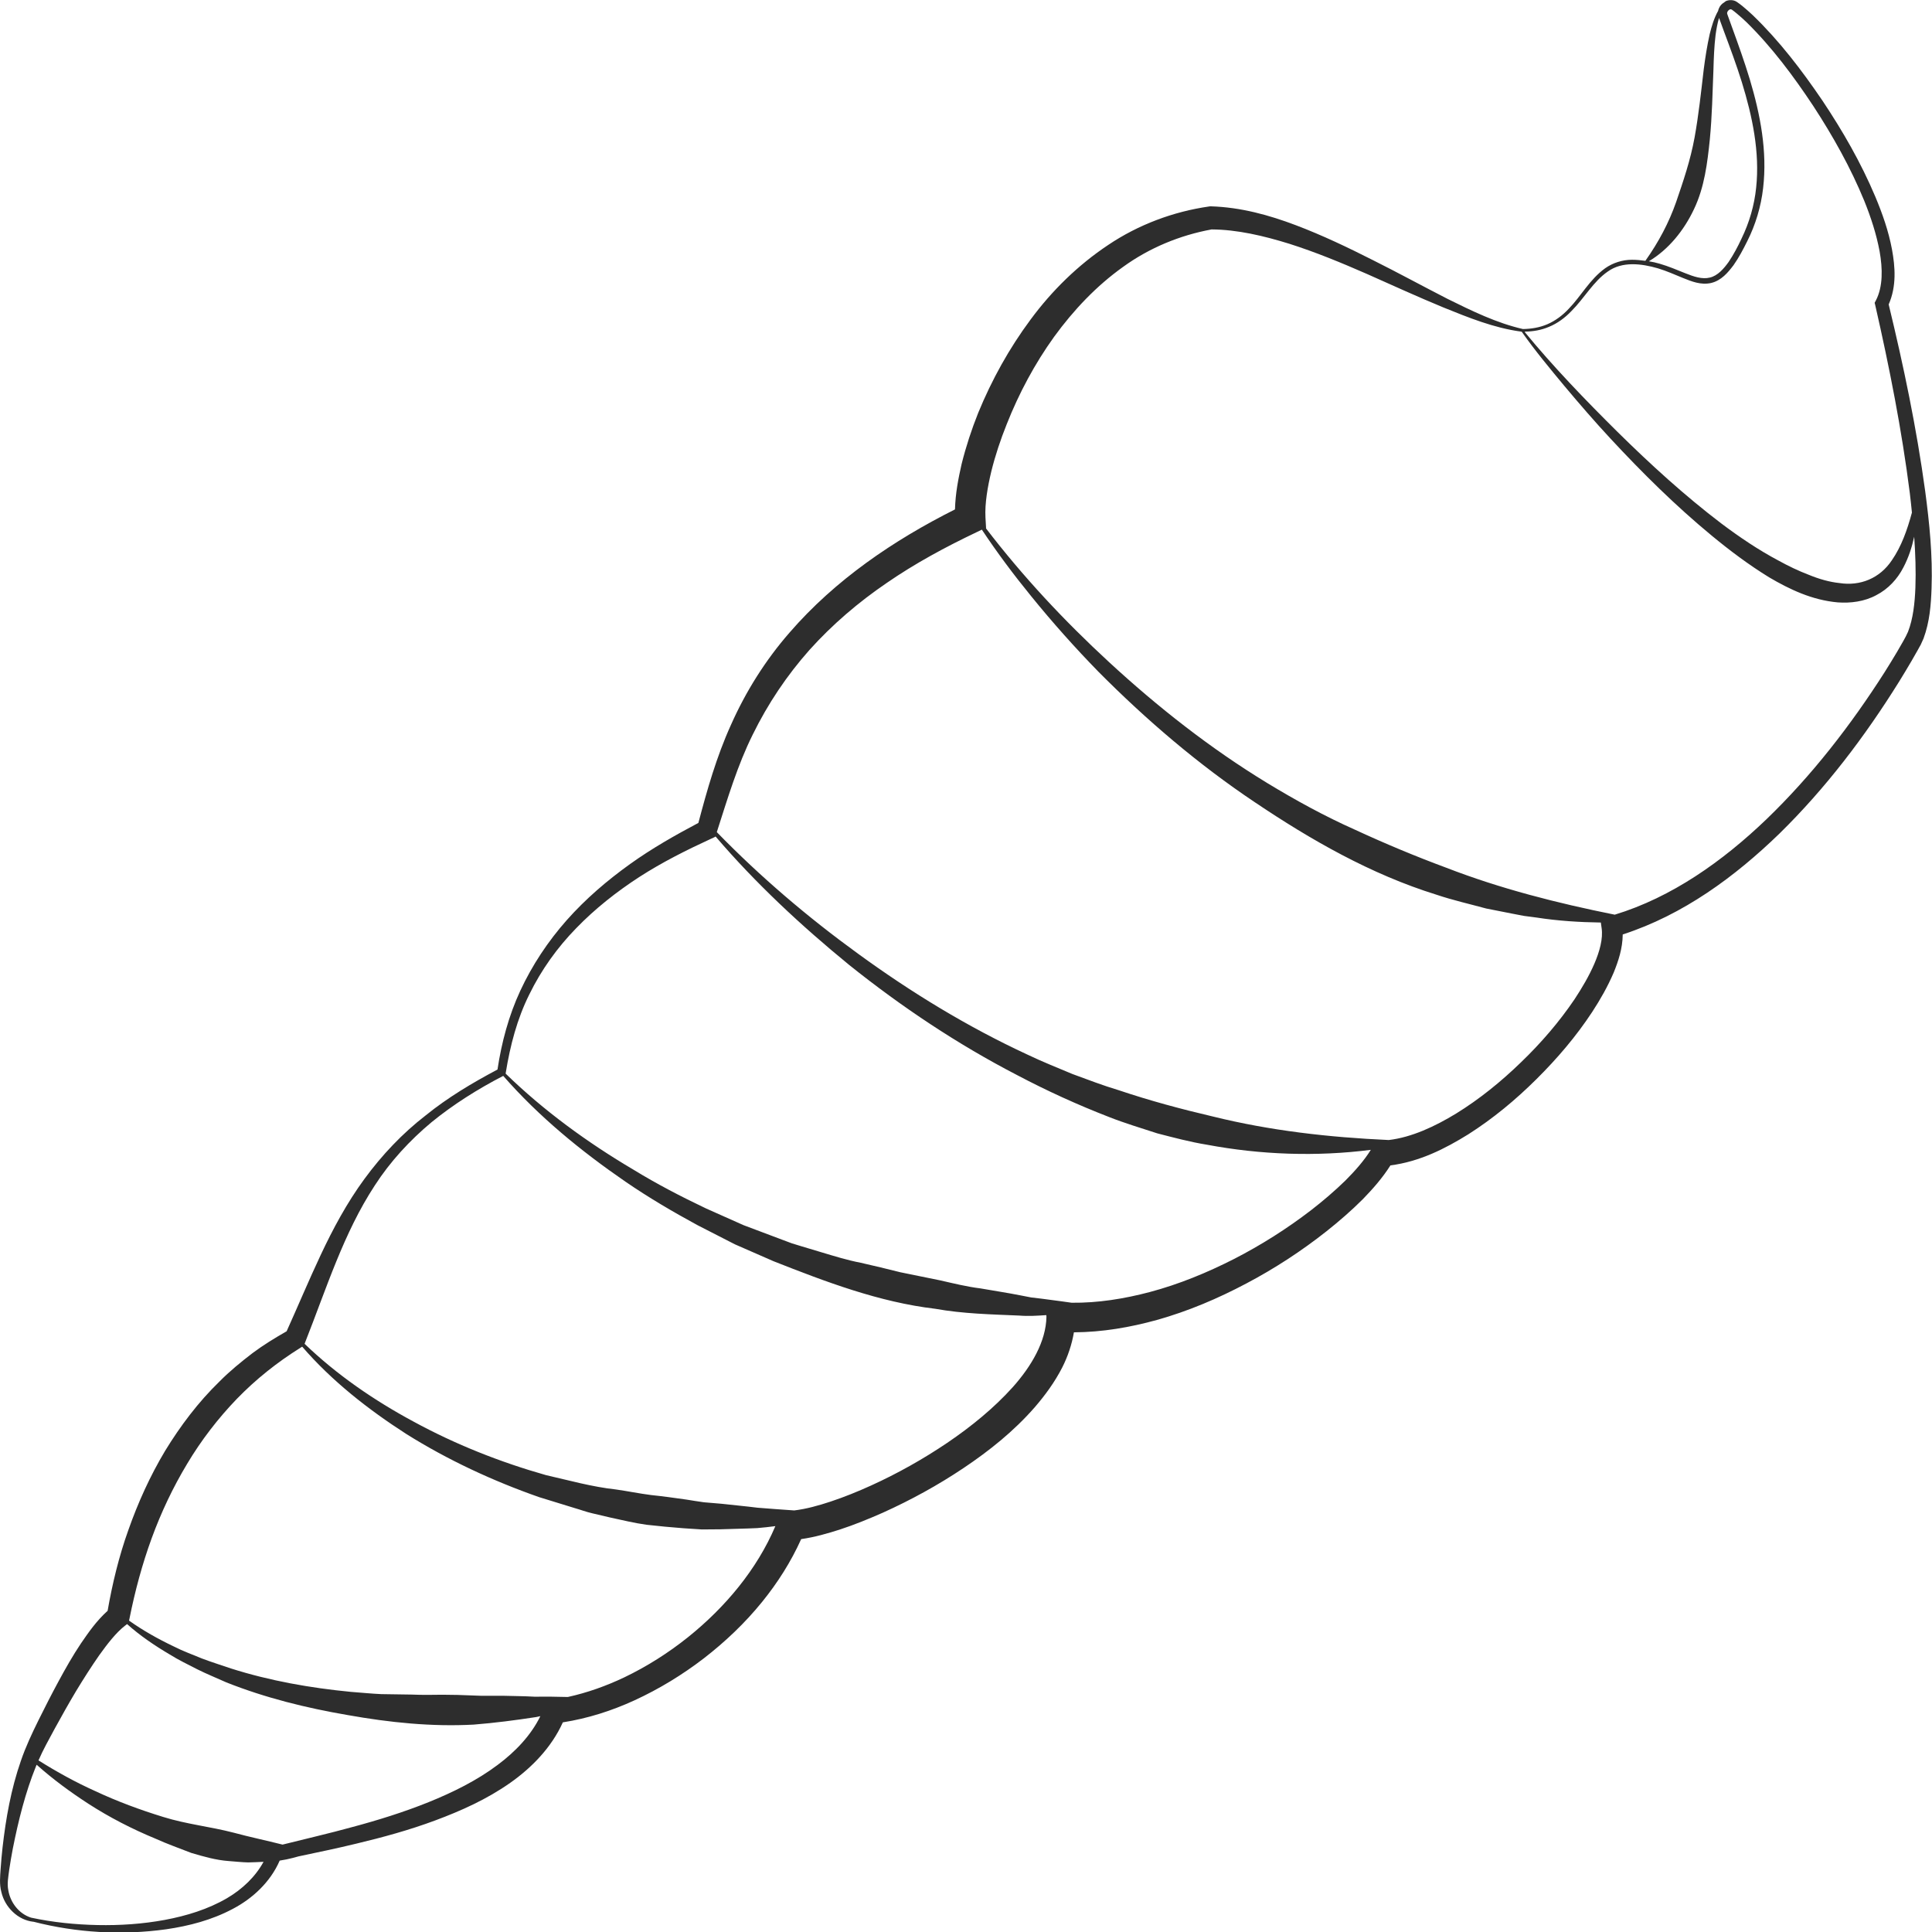 <?xml version="1.0" encoding="utf-8"?>
<!-- Generator: Adobe Illustrator 24.1.2, SVG Export Plug-In . SVG Version: 6.00 Build 0)  -->
<svg version="1.1" id="Layer_1" xmlns="http://www.w3.org/2000/svg" xmlns:xlink="http://www.w3.org/1999/xlink" x="0px" y="0px"
	 viewBox="0 0 128 128" style="enable-background:new 0 0 128 128;" xml:space="preserve">
<style type="text/css">
	.st0{fill:#2D2D2D;}
</style>
<path class="st0" d="M127.55,32.55c-0.57-4.18-1.43-8.3-2.42-12.38c0.53-1.21,0.43-2.49,0.22-3.64c-0.23-1.23-0.64-2.39-1.11-3.51
	c-0.95-2.25-2.16-4.35-3.51-6.37c-1.36-2-2.83-3.93-4.59-5.63c-0.22-0.21-0.45-0.41-0.69-0.61c-0.13-0.1-0.22-0.18-0.39-0.29
	c-0.21-0.14-0.5-0.14-0.71-0.05c-0.03,0.01-0.05,0.04-0.08,0.06c-0.01,0-0.01,0-0.02,0.01c0,0,0,0.01-0.01,0.01
	c-0.16,0.1-0.29,0.23-0.36,0.41c-0.02,0.05-0.04,0.1-0.05,0.16c-0.27,0.48-0.43,1.02-0.56,1.55c-0.17,0.76-0.29,1.53-0.39,2.3
	c-0.18,1.53-0.34,3.05-0.61,4.54c-0.27,1.49-0.75,2.9-1.22,4.27c-0.48,1.37-1.15,2.64-2.04,3.9c-0.29-0.04-0.59-0.07-0.89-0.07
	c-0.62,0-1.26,0.2-1.77,0.56c-1.03,0.74-1.6,1.85-2.42,2.69c-0.4,0.43-0.88,0.79-1.41,1.02c-0.51,0.22-1.06,0.31-1.62,0.32
	c-1.75-0.4-3.38-1.2-5-2c-1.64-0.84-3.27-1.73-4.93-2.56c-1.66-0.84-3.35-1.65-5.12-2.32c-1.77-0.67-3.64-1.19-5.63-1.25l-0.05,0
	l-0.07,0.01c-2.37,0.34-4.69,1.21-6.68,2.55c-2,1.33-3.73,3.03-5.14,4.94c-1.42,1.91-2.57,3.99-3.47,6.18
	c-0.44,1.1-0.81,2.23-1.1,3.39c-0.22,0.97-0.41,1.94-0.44,3.01c-4.06,2.04-7.93,4.66-10.96,8.16c-1.59,1.82-2.9,3.9-3.88,6.11
	c-0.96,2.11-1.59,4.34-2.16,6.5c-1.55,0.82-3.08,1.69-4.52,2.72c-1.52,1.09-2.95,2.31-4.2,3.72c-1.24,1.4-2.29,2.98-3.08,4.68
	c-0.77,1.66-1.24,3.43-1.51,5.22c-1.66,0.88-3.29,1.85-4.76,3.04c-1.54,1.19-2.89,2.62-4.05,4.2c-1.16,1.58-2.09,3.31-2.91,5.06
	c-0.79,1.68-1.5,3.38-2.25,5.04c-0.77,0.44-1.54,0.91-2.25,1.44c-0.77,0.59-1.53,1.21-2.21,1.9c-1.4,1.36-2.58,2.93-3.59,4.58
	c-1,1.67-1.8,3.44-2.44,5.26c-0.62,1.73-1.06,3.56-1.37,5.34c-0.75,0.68-1.25,1.41-1.76,2.15c-0.55,0.82-1.03,1.67-1.49,2.52
	c-0.46,0.85-0.9,1.71-1.33,2.58c-0.42,0.85-0.85,1.76-1.17,2.7c-0.65,1.87-0.99,3.79-1.21,5.72c-0.05,0.48-0.1,0.96-0.13,1.45
	c-0.03,0.46-0.09,1,0.05,1.51c0.23,1.01,1.1,1.86,2.11,1.97c0.01,0,0.01,0,0.02,0c2.85,0.73,5.85,0.91,8.79,0.5
	c1.51-0.22,3.02-0.61,4.41-1.35c1.3-0.68,2.49-1.77,3.11-3.2c0.15-0.03,0.3-0.05,0.45-0.08c0.27-0.06,0.53-0.12,0.8-0.2
	c1.27-0.27,2.54-0.53,3.81-0.84c1.76-0.42,3.52-0.9,5.24-1.54c1.72-0.64,3.42-1.4,4.97-2.49c1.42-1,2.73-2.33,3.49-4.01
	c1.66-0.26,3.25-0.77,4.75-1.46c1.63-0.75,3.17-1.69,4.59-2.78c1.42-1.1,2.73-2.34,3.87-3.75c1.02-1.26,1.9-2.64,2.58-4.15
	c0.91-0.13,1.73-0.37,2.55-0.63c0.98-0.32,1.93-0.71,2.86-1.12c1.86-0.84,3.65-1.82,5.35-2.96c1.7-1.14,3.32-2.43,4.71-4.02
	c0.69-0.8,1.33-1.67,1.83-2.65c0.36-0.71,0.63-1.5,0.77-2.32c1.88-0.01,3.73-0.33,5.5-0.82c2.07-0.58,4.04-1.42,5.91-2.41
	c1.88-0.99,3.66-2.15,5.33-3.47c0.83-0.66,1.64-1.36,2.4-2.12c0.66-0.68,1.29-1.39,1.83-2.24c1.94-0.25,3.63-1.11,5.16-2.06
	c1.65-1.05,3.14-2.29,4.51-3.65c1.37-1.36,2.63-2.83,3.7-4.46c0.53-0.81,1.02-1.67,1.42-2.6c0.31-0.77,0.59-1.59,0.6-2.53
	c4.01-1.3,7.44-3.83,10.38-6.68c3.07-3.01,5.67-6.44,7.93-10.07c0.28-0.46,0.56-0.91,0.83-1.38l0.4-0.7
	c0.06-0.12,0.13-0.23,0.2-0.36c0.06-0.14,0.13-0.28,0.19-0.42c0.41-1.12,0.49-2.22,0.53-3.31
	C128.05,36.79,127.83,34.66,127.55,32.55z M112.23,13.86c0.7-1.46,0.89-3.08,1.05-4.62c0.15-1.56,0.18-3.1,0.24-4.63
	c0.02-0.76,0.05-1.53,0.14-2.28c0.05-0.38,0.12-0.77,0.23-1.14c0,0.01,0,0.01,0.01,0.02l0.31,0.85c0.42,1.13,0.84,2.25,1.19,3.38
	c0.7,2.27,1.2,4.64,0.95,6.99c-0.12,1.17-0.45,2.31-0.97,3.38c-0.25,0.54-0.53,1.06-0.85,1.54c-0.33,0.46-0.73,0.92-1.25,1.04
	c-0.51,0.13-1.08-0.07-1.63-0.29c-0.55-0.22-1.11-0.46-1.7-0.63c-0.23-0.07-0.47-0.12-0.71-0.16
	C110.55,16.53,111.57,15.26,112.23,13.86z M101.06,21.97c0.53-0.01,1.05-0.1,1.55-0.31c0.57-0.23,1.08-0.61,1.5-1.05
	c0.86-0.86,1.45-1.96,2.41-2.62c0.96-0.69,2.23-0.53,3.33-0.21c0.56,0.17,1.1,0.41,1.66,0.64c0.55,0.22,1.17,0.48,1.85,0.33
	c0.68-0.16,1.12-0.69,1.49-1.18c0.36-0.51,0.64-1.05,0.91-1.59c0.55-1.09,0.91-2.29,1.05-3.51c0.29-2.45-0.19-4.9-0.88-7.21
	c-0.35-1.16-0.76-2.3-1.17-3.43L114.46,1c-0.05-0.14-0.04-0.14-0.01-0.22c0.02-0.06,0.09-0.12,0.14-0.15
	c0.06-0.02,0.1-0.02,0.15,0.01c0.08,0.05,0.22,0.17,0.32,0.25c0.22,0.18,0.44,0.38,0.65,0.58c1.68,1.65,3.12,3.58,4.43,5.56
	c1.3,1.99,2.47,4.08,3.37,6.27c0.44,1.09,0.81,2.22,1.02,3.36c0.2,1.13,0.23,2.33-0.25,3.25l-0.08,0.15l0.04,0.16
	c0.94,4.12,1.76,8.27,2.29,12.45c0.05,0.43,0.1,0.86,0.14,1.29c-0.31,1.15-0.7,2.25-1.33,3.16c-0.8,1.2-2.1,1.72-3.46,1.51
	c-0.68-0.07-1.37-0.27-2.05-0.55c-0.68-0.26-1.35-0.58-2-0.94c-1.32-0.7-2.58-1.55-3.79-2.46c-2.42-1.84-4.69-3.91-6.87-6.06
	c-2.14-2.12-4.26-4.32-6.16-6.63C101.03,21.99,101.05,21.98,101.06,21.97z M15.04,125.76c-1.25,0.73-2.68,1.17-4.13,1.44
	c-1.46,0.27-2.95,0.37-4.44,0.34c-1.48-0.03-2.96-0.18-4.41-0.49c-0.82-0.26-1.38-1.02-1.51-1.82c-0.09-0.43,0-0.87,0.06-1.35
	c0.07-0.47,0.15-0.94,0.24-1.41c0.37-1.86,0.83-3.71,1.53-5.44c0.02-0.04,0.03-0.08,0.05-0.11c1.06,0.95,2.22,1.8,3.42,2.58
	c1.41,0.91,2.91,1.68,4.46,2.32c0.77,0.35,1.57,0.63,2.36,0.94c0.81,0.24,1.64,0.48,2.49,0.54c0.43,0.03,0.85,0.08,1.28,0.09
	c0.34-0.01,0.68-0.02,1.02-0.04C16.92,124.34,16.06,125.16,15.04,125.76z M32.97,116.93c-1.37,1.03-2.95,1.81-4.58,2.47
	c-1.64,0.66-3.34,1.19-5.06,1.65c-1.52,0.42-3.06,0.77-4.61,1.16c-1.1-0.28-2.17-0.5-3.24-0.79c-1.53-0.4-3.12-0.56-4.66-1.04
	c-1.53-0.47-3.05-1.03-4.52-1.72c-1.29-0.58-2.54-1.27-3.75-2.03c0.31-0.71,0.69-1.39,1.08-2.11c0.46-0.84,0.92-1.66,1.41-2.48
	c0.49-0.81,1-1.61,1.53-2.37c0.53-0.74,1.12-1.51,1.72-1.97l0.13-0.1c0.86,0.77,1.82,1.42,2.82,2.01c0.59,0.37,1.22,0.67,1.84,0.99
	c0.62,0.31,1.27,0.57,1.91,0.86c2.59,1.03,5.31,1.7,8.06,2.17c2.75,0.49,5.54,0.78,8.33,0.63c1.39-0.11,2.77-0.29,4.14-0.5
	c0.09-0.02,0.19-0.04,0.28-0.06C35.18,114.97,34.15,116.05,32.97,116.93z M45.58,108.47c-1.3,1.04-2.72,1.94-4.22,2.66
	c-1.2,0.57-2.46,1.02-3.74,1.3c-0.75-0.02-1.49-0.03-2.22-0.02c-0.68-0.04-1.36-0.04-2.04-0.06c-0.68-0.01-1.35,0.02-2.03-0.02
	c-0.68-0.03-1.35-0.05-2.02-0.05c-0.67,0.01-1.35,0.02-2.02-0.01l-2.03-0.03c-0.67-0.03-1.34-0.1-2.02-0.15
	c-2.68-0.26-5.36-0.73-7.94-1.55c-0.64-0.22-1.29-0.42-1.92-0.66c-0.62-0.26-1.27-0.49-1.87-0.8c-1.03-0.49-2.03-1.05-2.96-1.71
	l0.03-0.14c0.37-1.85,0.84-3.59,1.47-5.32c0.63-1.72,1.41-3.37,2.35-4.93c0.93-1.56,2.04-3,3.29-4.3c1.26-1.3,2.68-2.43,4.22-3.39
	l0.11-0.07c1.97,2.28,4.36,4.15,6.89,5.78c2.76,1.73,5.73,3.11,8.81,4.19l2.34,0.72c0.39,0.11,0.78,0.26,1.18,0.35l1.19,0.28
	c0.8,0.17,1.6,0.37,2.41,0.48c0.81,0.09,1.63,0.17,2.44,0.23c0.41,0.02,0.81,0.06,1.22,0.08l1.23-0.01
	c0.82-0.03,1.63-0.04,2.44-0.08c0.4-0.03,0.8-0.08,1.2-0.13C50.15,103.98,48.05,106.49,45.58,108.47z M69.33,87.24
	c-0.03,1.64-1,3.28-2.23,4.66c-1.25,1.39-2.75,2.61-4.34,3.69c-1.6,1.08-3.29,2.03-5.05,2.83c-0.88,0.4-1.77,0.76-2.67,1.06
	c-0.81,0.27-1.65,0.5-2.42,0.59c-0.81-0.06-1.62-0.11-2.43-0.18c-0.79-0.1-1.58-0.17-2.37-0.26l-1.18-0.1
	c-0.39-0.05-0.78-0.12-1.17-0.18c-0.78-0.11-1.56-0.22-2.34-0.3c-0.78-0.1-1.55-0.26-2.33-0.37c-1.57-0.17-3.09-0.6-4.63-0.95
	c-3.03-0.86-5.99-2.03-8.78-3.55c-2.6-1.4-5.07-3.09-7.21-5.15l0.03-0.08c1.42-3.59,2.55-7.25,4.62-10.41
	c1.02-1.58,2.31-2.98,3.76-4.19c1.46-1.19,3.07-2.2,4.75-3.07c2.36,2.7,5.15,4.98,8.1,7.01c1.53,1.05,3.13,1.99,4.77,2.88l2.48,1.27
	l2.56,1.12c3.45,1.36,6.99,2.71,10.71,3.15c1.84,0.33,3.71,0.37,5.57,0.45c0.6,0.05,1.2,0.01,1.79-0.03L69.33,87.24z M89.13,78.22
	c-0.71,0.69-1.48,1.35-2.27,1.96c-1.6,1.23-3.31,2.31-5.1,3.23c-1.79,0.91-3.66,1.68-5.58,2.19c-1.7,0.45-3.45,0.73-5.18,0.71
	c-0.21-0.03-0.43-0.06-0.64-0.09L69,86.04l-0.68-0.08l-0.67-0.13c-0.9-0.18-1.79-0.31-2.69-0.47c-0.9-0.11-1.78-0.33-2.66-0.53
	l-2.65-0.54c-0.87-0.22-1.75-0.43-2.63-0.63c-0.89-0.17-1.75-0.44-2.62-0.7l-1.3-0.39l-0.65-0.2l-0.64-0.24l-2.55-0.96l-2.49-1.11
	c-1.64-0.78-3.26-1.62-4.81-2.57c-3.03-1.79-5.92-3.89-8.46-6.36l0.01-0.07c0.29-1.79,0.75-3.56,1.56-5.18
	c0.79-1.62,1.85-3.1,3.11-4.39c1.25-1.29,2.67-2.41,4.18-3.39c1.52-0.98,3.14-1.79,4.77-2.54l0.26-0.12l0.01-0.03
	c2.67,3.12,5.68,5.92,8.86,8.52c3.46,2.77,7.17,5.25,11.13,7.3c1.97,1.04,4.01,1.97,6.1,2.78c1.04,0.41,2.12,0.73,3.19,1.08
	c1.09,0.28,2.17,0.57,3.28,0.75c3.58,0.67,7.27,0.8,10.86,0.34C90.38,76.89,89.77,77.58,89.13,78.22z M105.63,63.85
	c-0.35,0.81-0.81,1.59-1.31,2.35c-1.02,1.51-2.23,2.91-3.55,4.18c-1.32,1.28-2.75,2.44-4.29,3.39c-1.41,0.86-2.95,1.58-4.47,1.76
	c-3.98-0.18-7.86-0.62-11.66-1.56c-2.1-0.49-4.18-1.05-6.23-1.74c-1.04-0.31-2.05-0.7-3.06-1.07c-1-0.42-2.01-0.82-2.99-1.29
	c-3.95-1.83-7.69-4.11-11.23-6.69c-3.32-2.41-6.47-5.09-9.35-8.05c0.72-2.24,1.37-4.43,2.38-6.46c1-2.04,2.26-3.92,3.76-5.61
	c1.51-1.68,3.24-3.16,5.12-4.44c1.87-1.29,3.89-2.38,5.95-3.36l0.35-0.17c1.01,1.52,2.11,2.99,3.26,4.4
	c1.41,1.74,2.9,3.41,4.47,5.02c3.16,3.18,6.59,6.12,10.34,8.63c3.73,2.51,7.71,4.79,12.06,6.14c1.07,0.36,2.18,0.61,3.28,0.91
	l1.67,0.33c0.28,0.05,0.55,0.11,0.83,0.16l0.84,0.11c1.41,0.22,2.84,0.31,4.26,0.33l0.05,0.36
	C106.22,62.19,105.97,63.06,105.63,63.85z M126.9,38.93c-0.04,1.02-0.15,2.06-0.49,2.93c-0.16,0.38-0.47,0.88-0.72,1.32
	c-0.27,0.45-0.54,0.9-0.82,1.34c-2.25,3.53-4.84,6.87-7.84,9.76c-2.9,2.78-6.27,5.17-10.05,6.32c-3.83-0.77-7.57-1.72-11.16-3.11
	c-2.05-0.76-4.06-1.6-6.05-2.52c-2-0.89-3.93-1.95-5.81-3.09c-3.76-2.29-7.25-5.03-10.5-8.03c-2.94-2.71-5.7-5.66-8.14-8.85
	l0.01-0.01l-0.04-0.7c-0.05-0.93,0.14-2.03,0.39-3.07c0.26-1.05,0.61-2.1,1.02-3.12c0.81-2.05,1.86-4.01,3.14-5.79
	c1.29-1.77,2.8-3.37,4.57-4.63c1.74-1.26,3.75-2.09,5.86-2.48c1.7,0.01,3.44,0.42,5.15,0.95c1.73,0.55,3.43,1.25,5.12,1.99
	c1.69,0.75,3.37,1.52,5.09,2.23c1.66,0.67,3.35,1.36,5.15,1.6c0.01,0,0.01,0.01,0.02,0.01c0.01,0,0.02,0,0.02,0
	c0.9,1.28,1.86,2.43,2.84,3.61c0.99,1.18,2,2.35,3.05,3.48c2.1,2.26,4.3,4.44,6.7,6.42c1.2,0.99,2.45,1.93,3.8,2.76
	c1.36,0.8,2.85,1.51,4.55,1.66c0.84,0.06,1.76-0.05,2.55-0.48c0.8-0.41,1.41-1.09,1.79-1.83c0.35-0.66,0.57-1.35,0.72-2.04
	C126.9,36.69,126.94,37.82,126.9,38.93z"/>
</svg>
